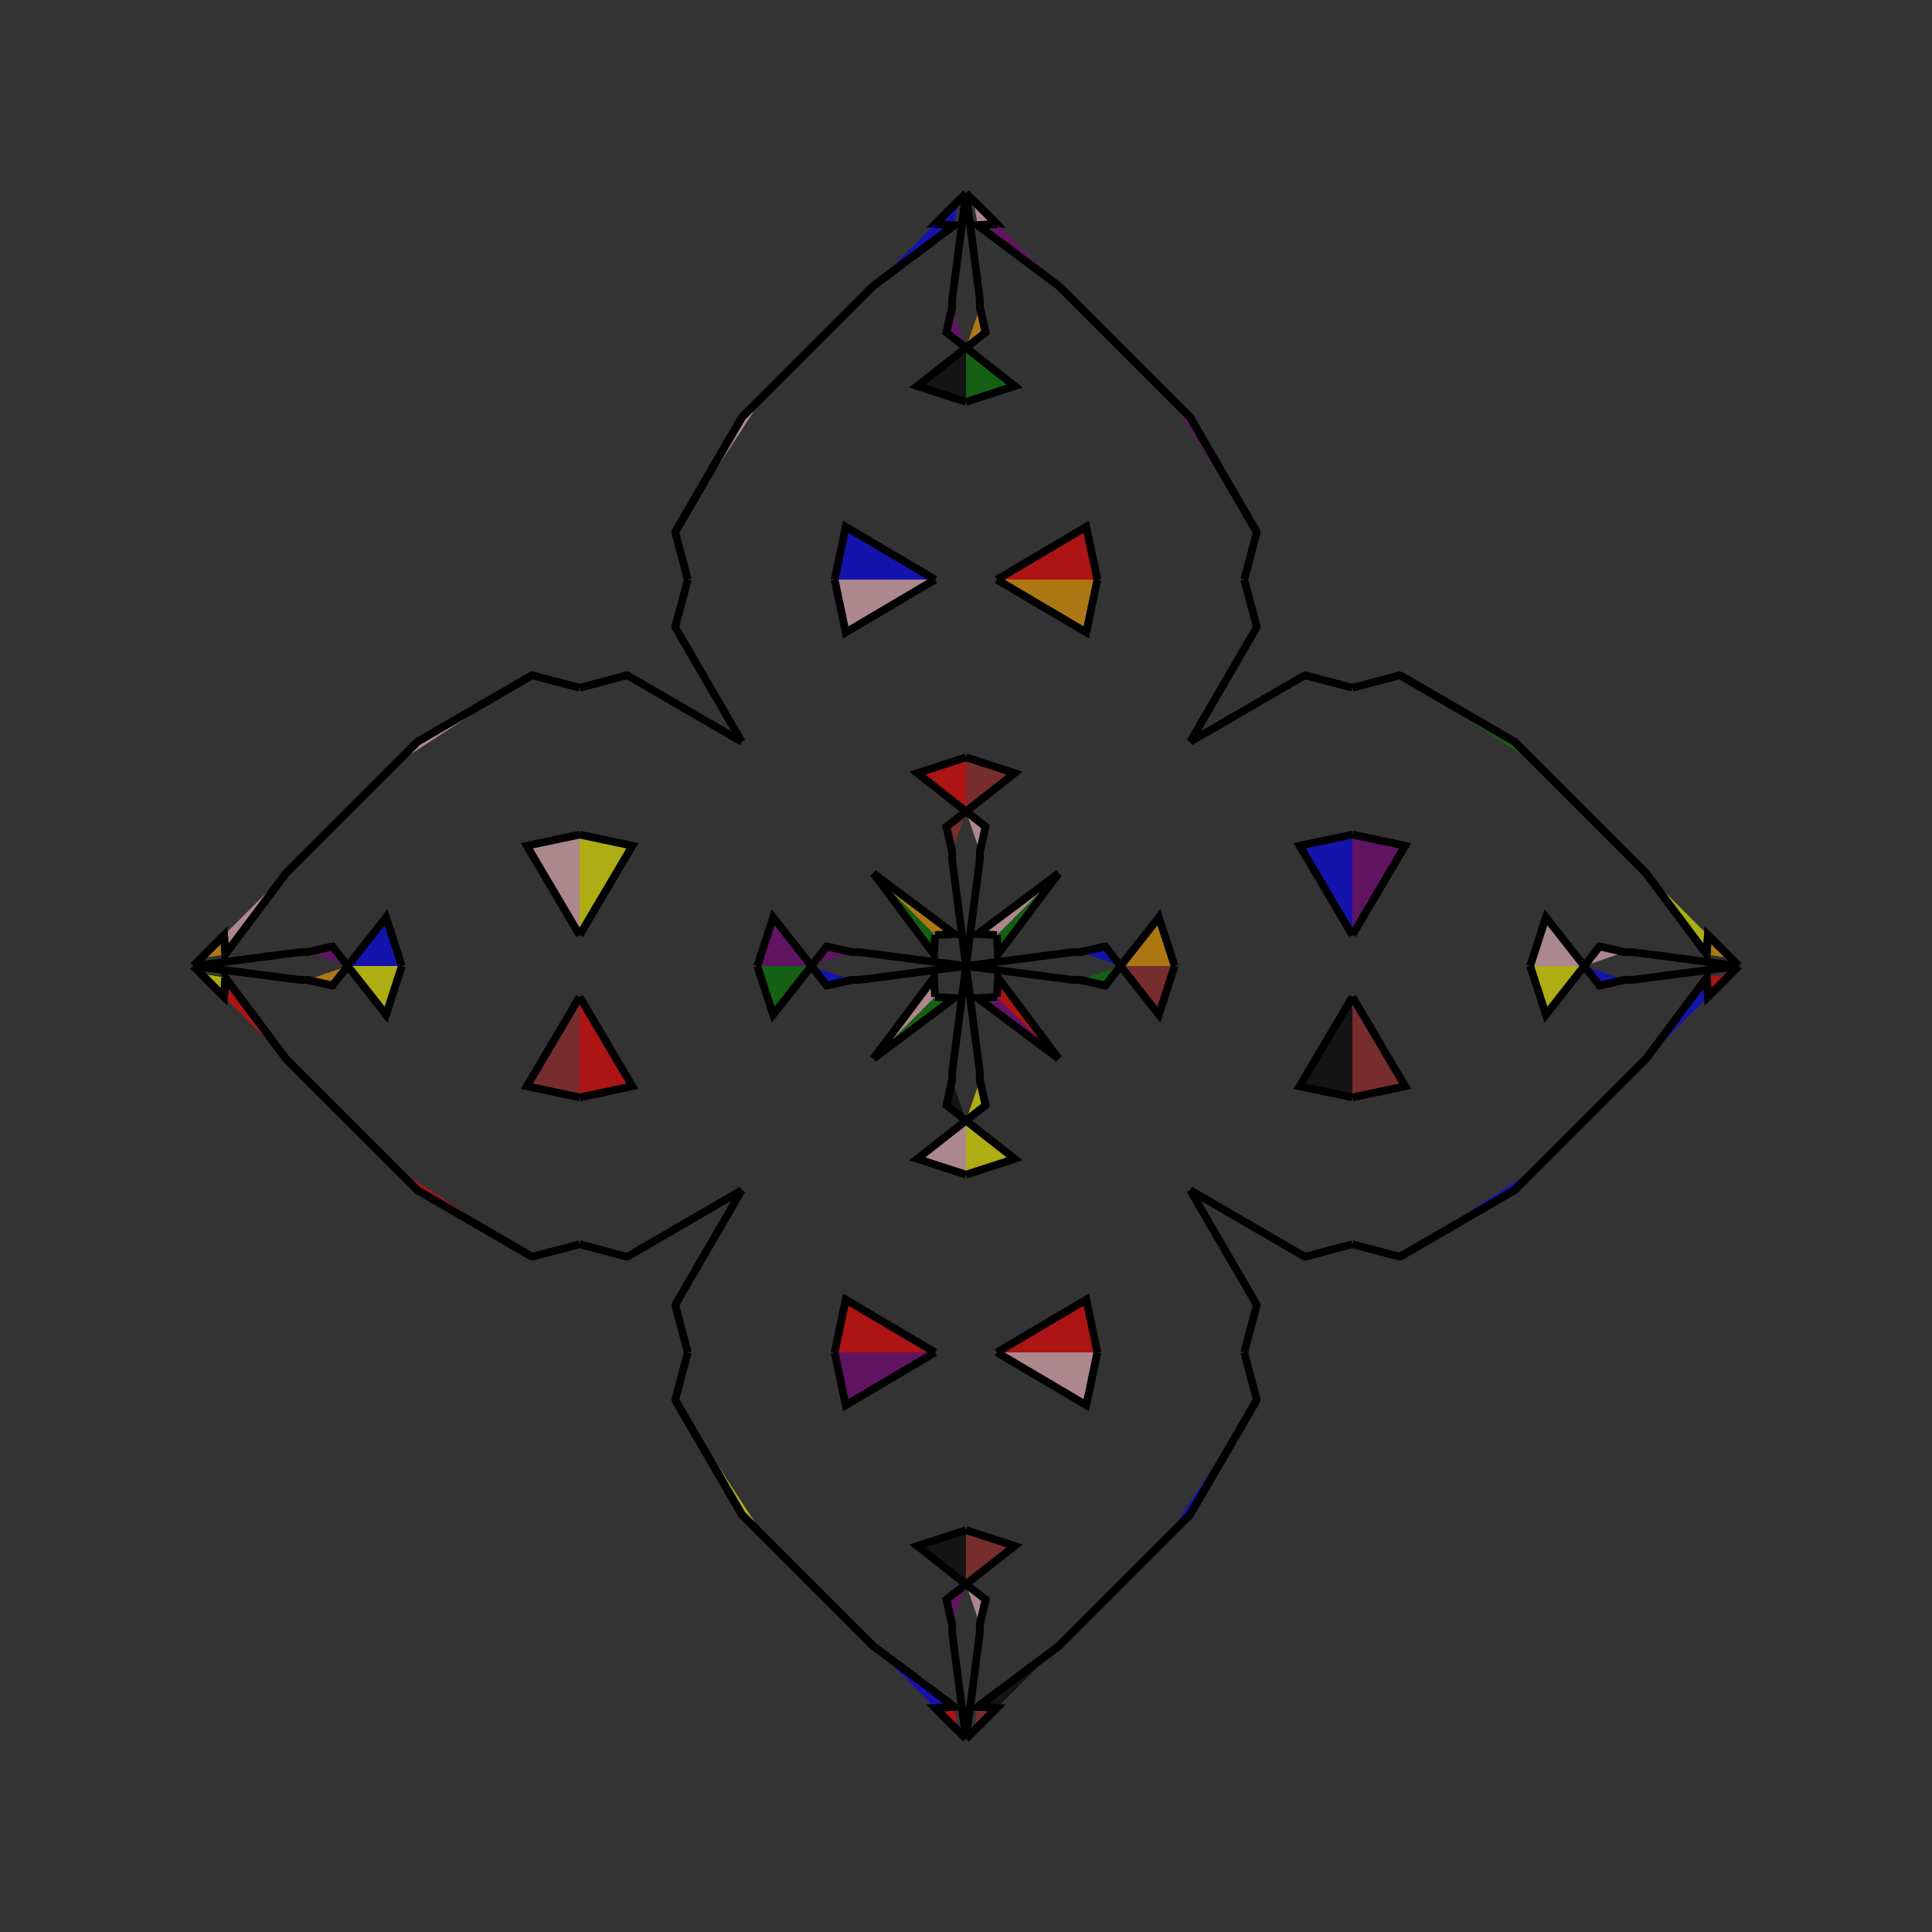 <?xml version="1.0" encoding="UTF-8"?>
<svg xmlns="http://www.w3.org/2000/svg" xmlns:xlink="http://www.w3.org/1999/xlink"
     width="250" height="250" viewBox="-125.0 -125.0 250 250">
<rect x="-125.0" y="-125.0" width="250" height="250" fill="#333333" stroke="none"/>
<defs>
</defs>
<path d="M0.0,-0.0 L13.71,-1.787 L14.793,-1.797" fill="blue" fill-opacity="0.6" stroke="black" stroke-width="1" />
<path d="M0.0,-0.0 L13.71,1.787 L14.793,1.797" fill="yellow" fill-opacity="0.6" stroke="black" stroke-width="1" />
<path d="M13.71,-1.787 L14.793,-1.797 L18.03,-2.526" fill="red" fill-opacity="0.6" stroke="black" stroke-width="1" />
<path d="M13.71,1.787 L14.793,1.797 L18.03,2.526" fill="orange" fill-opacity="0.6" stroke="black" stroke-width="1" />
<path d="M14.793,-1.797 L18.03,-2.526 L20.0,-0.0" fill="blue" fill-opacity="0.6" stroke="black" stroke-width="1" />
<path d="M14.793,1.797 L18.03,2.526 L20.0,-0.0" fill="green" fill-opacity="0.6" stroke="black" stroke-width="1" />
<path d="M25.0,75.0 L20.0,80.0 L14.0,86.0" fill="pink" fill-opacity="0.6" stroke="black" stroke-width="1" />
<path d="M25.0,-75.0 L20.0,-80.0 L14.0,-86.0" fill="green" fill-opacity="0.6" stroke="black" stroke-width="1" />
<path d="M20.0,-0.0 L24.956,-6.299 L27.0,-0.0" fill="orange" fill-opacity="0.6" stroke="black" stroke-width="1" />
<path d="M20.0,-0.0 L24.956,6.299 L27.0,-0.0" fill="brown" fill-opacity="0.6" stroke="black" stroke-width="1" />
<path d="M50.0,-4.0 L43.17,-15.562 L50.0,-17.0" fill="blue" fill-opacity="0.6" stroke="black" stroke-width="1" />
<path d="M50.0,4.0 L43.17,15.562 L50.0,17.0" fill="black" fill-opacity="0.6" stroke="black" stroke-width="1" />
<path d="M50.0,-36.0 L43.933,-37.611 L43.688,-37.536" fill="blue" fill-opacity="0.6" stroke="black" stroke-width="1" />
<path d="M50.0,36.0 L43.933,37.611 L43.688,37.536" fill="green" fill-opacity="0.6" stroke="black" stroke-width="1" />
<path d="M43.933,-37.611 L43.688,-37.536 L29.0,-29.0" fill="red" fill-opacity="0.6" stroke="black" stroke-width="1" />
<path d="M43.933,37.611 L43.688,37.536 L29.0,29.0" fill="black" fill-opacity="0.6" stroke="black" stroke-width="1" />
<path d="M37.536,56.312 L29.0,71.0 L26.0,74.0" fill="blue" fill-opacity="0.6" stroke="black" stroke-width="1" />
<path d="M37.536,-56.312 L29.0,-71.0 L26.0,-74.0" fill="purple" fill-opacity="0.6" stroke="black" stroke-width="1" />
<path d="M29.0,71.0 L26.0,74.0 L25.0,75.0" fill="red" fill-opacity="0.6" stroke="black" stroke-width="1" />
<path d="M29.0,-71.0 L26.0,-74.0 L25.0,-75.0" fill="blue" fill-opacity="0.6" stroke="black" stroke-width="1" />
<path d="M26.0,74.0 L25.0,75.0 L20.0,80.0" fill="yellow" fill-opacity="0.6" stroke="black" stroke-width="1" />
<path d="M26.0,-74.0 L25.0,-75.0 L20.0,-80.0" fill="brown" fill-opacity="0.6" stroke="black" stroke-width="1" />
<path d="M20.0,80.0 L14.0,86.0 L12.0,88.0" fill="orange" fill-opacity="0.6" stroke="black" stroke-width="1" />
<path d="M20.0,-80.0 L14.0,-86.0 L12.0,-88.0" fill="pink" fill-opacity="0.6" stroke="black" stroke-width="1" />
<path d="M14.0,86.0 L12.0,88.0 L1.502,95.862" fill="purple" fill-opacity="0.6" stroke="black" stroke-width="1" />
<path d="M14.0,-86.0 L12.0,-88.0 L1.502,-95.862" fill="yellow" fill-opacity="0.6" stroke="black" stroke-width="1" />
<path d="M12.0,-12.0 L4.138,-1.502 L4.0,-4.0" fill="green" fill-opacity="0.6" stroke="black" stroke-width="1" />
<path d="M12.0,12.0 L4.138,1.502 L4.0,4.0" fill="red" fill-opacity="0.6" stroke="black" stroke-width="1" />
<path d="M1.502,95.862 L4.0,96.0 L1.0,99.0" fill="brown" fill-opacity="0.6" stroke="black" stroke-width="1" />
<path d="M1.502,-95.862 L4.0,-96.0 L1.0,-99.0" fill="pink" fill-opacity="0.6" stroke="black" stroke-width="1" />
<path d="M4.0,96.0 L1.0,99.0 L0.0,100.0" fill="blue" fill-opacity="0.6" stroke="black" stroke-width="1" />
<path d="M4.0,-96.0 L1.0,-99.0 L0.0,-100.0" fill="blue" fill-opacity="0.6" stroke="black" stroke-width="1" />
<path d="M0.0,-0.0 L-13.71,-1.787 L-14.793,-1.797" fill="purple" fill-opacity="0.6" stroke="black" stroke-width="1" />
<path d="M0.0,-0.0 L-13.71,1.787 L-14.793,1.797" fill="brown" fill-opacity="0.6" stroke="black" stroke-width="1" />
<path d="M-13.71,-1.787 L-14.793,-1.797 L-18.03,-2.526" fill="orange" fill-opacity="0.6" stroke="black" stroke-width="1" />
<path d="M-13.71,1.787 L-14.793,1.797 L-18.03,2.526" fill="yellow" fill-opacity="0.6" stroke="black" stroke-width="1" />
<path d="M-14.793,-1.797 L-18.03,-2.526 L-20.0,-0.0" fill="purple" fill-opacity="0.6" stroke="black" stroke-width="1" />
<path d="M-14.793,1.797 L-18.03,2.526 L-20.0,-0.0" fill="blue" fill-opacity="0.6" stroke="black" stroke-width="1" />
<path d="M-25.0,75.0 L-20.0,80.0 L-14.0,86.0" fill="brown" fill-opacity="0.6" stroke="black" stroke-width="1" />
<path d="M-25.0,-75.0 L-20.0,-80.0 L-14.0,-86.0" fill="orange" fill-opacity="0.6" stroke="black" stroke-width="1" />
<path d="M-20.0,-0.0 L-24.956,-6.299 L-27.0,-0.0" fill="purple" fill-opacity="0.6" stroke="black" stroke-width="1" />
<path d="M-20.0,-0.0 L-24.956,6.299 L-27.0,-0.0" fill="green" fill-opacity="0.6" stroke="black" stroke-width="1" />
<path d="M-50.0,-4.0 L-43.17,-15.562 L-50.0,-17.0" fill="yellow" fill-opacity="0.6" stroke="black" stroke-width="1" />
<path d="M-50.0,4.0 L-43.17,15.562 L-50.0,17.0" fill="red" fill-opacity="0.6" stroke="black" stroke-width="1" />
<path d="M-50.0,-36.0 L-43.933,-37.611 L-43.688,-37.536" fill="yellow" fill-opacity="0.6" stroke="black" stroke-width="1" />
<path d="M-50.0,36.0 L-43.933,37.611 L-43.688,37.536" fill="red" fill-opacity="0.6" stroke="black" stroke-width="1" />
<path d="M-43.933,-37.611 L-43.688,-37.536 L-29.0,-29.0" fill="yellow" fill-opacity="0.6" stroke="black" stroke-width="1" />
<path d="M-43.933,37.611 L-43.688,37.536 L-29.0,29.0" fill="purple" fill-opacity="0.6" stroke="black" stroke-width="1" />
<path d="M-37.536,56.312 L-29.0,71.0 L-26.0,74.0" fill="yellow" fill-opacity="0.6" stroke="black" stroke-width="1" />
<path d="M-37.536,-56.312 L-29.0,-71.0 L-26.0,-74.0" fill="pink" fill-opacity="0.6" stroke="black" stroke-width="1" />
<path d="M-29.0,71.0 L-26.0,74.0 L-25.0,75.0" fill="brown" fill-opacity="0.6" stroke="black" stroke-width="1" />
<path d="M-29.0,-71.0 L-26.0,-74.0 L-25.0,-75.0" fill="green" fill-opacity="0.6" stroke="black" stroke-width="1" />
<path d="M-26.0,74.0 L-25.0,75.0 L-20.0,80.0" fill="pink" fill-opacity="0.6" stroke="black" stroke-width="1" />
<path d="M-26.0,-74.0 L-25.0,-75.0 L-20.0,-80.0" fill="green" fill-opacity="0.6" stroke="black" stroke-width="1" />
<path d="M-20.0,80.0 L-14.0,86.0 L-12.0,88.0" fill="pink" fill-opacity="0.6" stroke="black" stroke-width="1" />
<path d="M-20.0,-80.0 L-14.0,-86.0 L-12.0,-88.0" fill="green" fill-opacity="0.6" stroke="black" stroke-width="1" />
<path d="M-14.0,86.0 L-12.0,88.0 L-1.502,95.862" fill="purple" fill-opacity="0.6" stroke="black" stroke-width="1" />
<path d="M-14.0,-86.0 L-12.0,-88.0 L-1.502,-95.862" fill="green" fill-opacity="0.6" stroke="black" stroke-width="1" />
<path d="M-12.0,-12.0 L-4.138,-1.502 L-4.0,-4.0" fill="green" fill-opacity="0.6" stroke="black" stroke-width="1" />
<path d="M-12.0,12.0 L-4.138,1.502 L-4.0,4.0" fill="pink" fill-opacity="0.6" stroke="black" stroke-width="1" />
<path d="M-1.502,95.862 L-4.0,96.0 L-1.0,99.0" fill="red" fill-opacity="0.6" stroke="black" stroke-width="1" />
<path d="M-1.502,-95.862 L-4.0,-96.0 L-1.0,-99.0" fill="blue" fill-opacity="0.6" stroke="black" stroke-width="1" />
<path d="M-4.0,96.0 L-1.0,99.0 L0.0,100.0" fill="black" fill-opacity="0.6" stroke="black" stroke-width="1" />
<path d="M-4.0,-96.0 L-1.0,-99.0 L0.0,-100.0" fill="blue" fill-opacity="0.6" stroke="black" stroke-width="1" />
<path d="M100.0,-0.0 L86.29,1.787 L85.207,1.797" fill="pink" fill-opacity="0.6" stroke="black" stroke-width="1" />
<path d="M100.0,-0.0 L86.29,-1.787 L85.207,-1.797" fill="orange" fill-opacity="0.6" stroke="black" stroke-width="1" />
<path d="M86.29,1.787 L85.207,1.797 L81.97,2.526" fill="purple" fill-opacity="0.6" stroke="black" stroke-width="1" />
<path d="M86.29,-1.787 L85.207,-1.797 L81.97,-2.526" fill="black" fill-opacity="0.6" stroke="black" stroke-width="1" />
<path d="M85.207,1.797 L81.97,2.526 L80.0,-0.0" fill="blue" fill-opacity="0.6" stroke="black" stroke-width="1" />
<path d="M85.207,-1.797 L81.97,-2.526 L80.0,-0.0" fill="pink" fill-opacity="0.6" stroke="black" stroke-width="1" />
<path d="M75.0,25.0 L80.0,20.0 L86.0,14.0" fill="green" fill-opacity="0.6" stroke="black" stroke-width="1" />
<path d="M75.0,-25.0 L80.0,-20.0 L86.0,-14.0" fill="red" fill-opacity="0.6" stroke="black" stroke-width="1" />
<path d="M80.0,-0.0 L75.044,6.299 L73.0,-0.0" fill="yellow" fill-opacity="0.6" stroke="black" stroke-width="1" />
<path d="M80.0,-0.0 L75.044,-6.299 L73.0,-0.0" fill="pink" fill-opacity="0.6" stroke="black" stroke-width="1" />
<path d="M50.0,4.0 L56.83,15.562 L50.0,17.0" fill="brown" fill-opacity="0.6" stroke="black" stroke-width="1" />
<path d="M50.0,-4.0 L56.83,-15.562 L50.0,-17.0" fill="purple" fill-opacity="0.6" stroke="black" stroke-width="1" />
<path d="M50.0,36.0 L56.067,37.611 L56.312,37.536" fill="red" fill-opacity="0.6" stroke="black" stroke-width="1" />
<path d="M50.0,-36.0 L56.067,-37.611 L56.312,-37.536" fill="green" fill-opacity="0.6" stroke="black" stroke-width="1" />
<path d="M56.067,37.611 L56.312,37.536 L71.0,29.0" fill="green" fill-opacity="0.6" stroke="black" stroke-width="1" />
<path d="M56.067,-37.611 L56.312,-37.536 L71.0,-29.0" fill="black" fill-opacity="0.6" stroke="black" stroke-width="1" />
<path d="M56.312,37.536 L71.0,29.0 L74.0,26.0" fill="blue" fill-opacity="0.6" stroke="black" stroke-width="1" />
<path d="M56.312,-37.536 L71.0,-29.0 L74.0,-26.0" fill="green" fill-opacity="0.6" stroke="black" stroke-width="1" />
<path d="M71.0,29.0 L74.0,26.0 L75.0,25.0" fill="green" fill-opacity="0.6" stroke="black" stroke-width="1" />
<path d="M71.0,-29.0 L74.0,-26.0 L75.0,-25.0" fill="purple" fill-opacity="0.6" stroke="black" stroke-width="1" />
<path d="M74.0,26.0 L75.0,25.0 L80.0,20.0" fill="green" fill-opacity="0.6" stroke="black" stroke-width="1" />
<path d="M74.0,-26.0 L75.0,-25.0 L80.0,-20.0" fill="black" fill-opacity="0.6" stroke="black" stroke-width="1" />
<path d="M80.0,20.0 L86.0,14.0 L88.0,12.0" fill="red" fill-opacity="0.6" stroke="black" stroke-width="1" />
<path d="M80.0,-20.0 L86.0,-14.0 L88.0,-12.0" fill="yellow" fill-opacity="0.6" stroke="black" stroke-width="1" />
<path d="M86.0,14.0 L88.0,12.0 L95.862,1.502" fill="blue" fill-opacity="0.6" stroke="black" stroke-width="1" />
<path d="M86.0,-14.0 L88.0,-12.0 L95.862,-1.502" fill="brown" fill-opacity="0.6" stroke="black" stroke-width="1" />
<path d="M88.0,12.0 L95.862,1.502 L96.0,4.0" fill="blue" fill-opacity="0.6" stroke="black" stroke-width="1" />
<path d="M88.0,-12.0 L95.862,-1.502 L96.0,-4.0" fill="yellow" fill-opacity="0.6" stroke="black" stroke-width="1" />
<path d="M95.862,1.502 L96.0,4.0 L99.0,1.0" fill="red" fill-opacity="0.6" stroke="black" stroke-width="1" />
<path d="M95.862,-1.502 L96.0,-4.0 L99.0,-1.0" fill="orange" fill-opacity="0.6" stroke="black" stroke-width="1" />
<path d="M96.0,4.0 L99.0,1.0 L100.0,-0.0" fill="brown" fill-opacity="0.6" stroke="black" stroke-width="1" />
<path d="M96.0,-4.0 L99.0,-1.0 L100.0,-0.0" fill="blue" fill-opacity="0.6" stroke="black" stroke-width="1" />
<path d="M0.0,-0.0 L1.787,-13.71 L1.797,-14.793" fill="pink" fill-opacity="0.6" stroke="black" stroke-width="1" />
<path d="M0.0,-0.0 L1.787,13.71 L1.797,14.793" fill="blue" fill-opacity="0.6" stroke="black" stroke-width="1" />
<path d="M0.0,100.0 L1.787,86.29 L1.797,85.207" fill="orange" fill-opacity="0.6" stroke="black" stroke-width="1" />
<path d="M0.0,-100.0 L1.787,-86.29 L1.797,-85.207" fill="red" fill-opacity="0.6" stroke="black" stroke-width="1" />
<path d="M1.787,-13.71 L1.797,-14.793 L2.526,-18.03" fill="red" fill-opacity="0.6" stroke="black" stroke-width="1" />
<path d="M1.787,13.71 L1.797,14.793 L2.526,18.03" fill="blue" fill-opacity="0.6" stroke="black" stroke-width="1" />
<path d="M1.787,86.29 L1.797,85.207 L2.526,81.97" fill="purple" fill-opacity="0.6" stroke="black" stroke-width="1" />
<path d="M1.787,-86.29 L1.797,-85.207 L2.526,-81.97" fill="blue" fill-opacity="0.6" stroke="black" stroke-width="1" />
<path d="M1.797,-14.793 L2.526,-18.03 L0.0,-20.0" fill="pink" fill-opacity="0.6" stroke="black" stroke-width="1" />
<path d="M1.797,14.793 L2.526,18.03 L0.0,20.0" fill="yellow" fill-opacity="0.6" stroke="black" stroke-width="1" />
<path d="M1.797,85.207 L2.526,81.97 L0.0,80.0" fill="pink" fill-opacity="0.6" stroke="black" stroke-width="1" />
<path d="M1.797,-85.207 L2.526,-81.97 L0.0,-80.0" fill="orange" fill-opacity="0.6" stroke="black" stroke-width="1" />
<path d="M0.0,-20.0 L6.299,-24.956 L0.0,-27.0" fill="brown" fill-opacity="0.6" stroke="black" stroke-width="1" />
<path d="M0.0,20.0 L6.299,24.956 L0.0,27.0" fill="yellow" fill-opacity="0.6" stroke="black" stroke-width="1" />
<path d="M0.0,80.0 L6.299,75.044 L0.0,73.0" fill="brown" fill-opacity="0.6" stroke="black" stroke-width="1" />
<path d="M0.0,-80.0 L6.299,-75.044 L0.0,-73.0" fill="green" fill-opacity="0.6" stroke="black" stroke-width="1" />
<path d="M4.0,-50.0 L15.562,-43.17 L17.0,-50.0" fill="orange" fill-opacity="0.6" stroke="black" stroke-width="1" />
<path d="M4.0,50.0 L15.562,43.17 L17.0,50.0" fill="red" fill-opacity="0.6" stroke="black" stroke-width="1" />
<path d="M4.0,50.0 L15.562,56.83 L17.0,50.0" fill="pink" fill-opacity="0.6" stroke="black" stroke-width="1" />
<path d="M4.0,-50.0 L15.562,-56.83 L17.0,-50.0" fill="red" fill-opacity="0.6" stroke="black" stroke-width="1" />
<path d="M36.0,-50.0 L37.611,-43.933 L37.536,-43.688" fill="black" fill-opacity="0.6" stroke="black" stroke-width="1" />
<path d="M36.0,50.0 L37.611,43.933 L37.536,43.688" fill="orange" fill-opacity="0.6" stroke="black" stroke-width="1" />
<path d="M36.0,50.0 L37.611,56.067 L37.536,56.312" fill="red" fill-opacity="0.6" stroke="black" stroke-width="1" />
<path d="M36.0,-50.0 L37.611,-56.067 L37.536,-56.312" fill="purple" fill-opacity="0.6" stroke="black" stroke-width="1" />
<path d="M37.611,-43.933 L37.536,-43.688 L29.0,-29.0" fill="green" fill-opacity="0.6" stroke="black" stroke-width="1" />
<path d="M37.611,43.933 L37.536,43.688 L29.0,29.0" fill="red" fill-opacity="0.6" stroke="black" stroke-width="1" />
<path d="M37.611,56.067 L37.536,56.312 L29.0,71.0" fill="red" fill-opacity="0.6" stroke="black" stroke-width="1" />
<path d="M37.611,-56.067 L37.536,-56.312 L29.0,-71.0" fill="purple" fill-opacity="0.6" stroke="black" stroke-width="1" />
<path d="M12.0,-12.0 L1.502,-4.138 L4.0,-4.0" fill="pink" fill-opacity="0.6" stroke="black" stroke-width="1" />
<path d="M12.0,12.0 L1.502,4.138 L4.0,4.0" fill="purple" fill-opacity="0.6" stroke="black" stroke-width="1" />
<path d="M12.0,88.0 L1.502,95.862 L4.0,96.0" fill="black" fill-opacity="0.6" stroke="black" stroke-width="1" />
<path d="M12.0,-88.0 L1.502,-95.862 L4.0,-96.0" fill="purple" fill-opacity="0.6" stroke="black" stroke-width="1" />
<path d="M0.0,100.0 L-1.787,86.29 L-1.797,85.207" fill="black" fill-opacity="0.6" stroke="black" stroke-width="1" />
<path d="M0.0,-0.0 L-1.787,-13.71 L-1.797,-14.793" fill="yellow" fill-opacity="0.6" stroke="black" stroke-width="1" />
<path d="M0.0,-0.0 L-1.787,13.71 L-1.797,14.793" fill="yellow" fill-opacity="0.6" stroke="black" stroke-width="1" />
<path d="M0.0,-100.0 L-1.787,-86.29 L-1.797,-85.207" fill="green" fill-opacity="0.6" stroke="black" stroke-width="1" />
<path d="M-1.787,86.29 L-1.797,85.207 L-2.526,81.97" fill="green" fill-opacity="0.6" stroke="black" stroke-width="1" />
<path d="M-1.787,-13.71 L-1.797,-14.793 L-2.526,-18.03" fill="red" fill-opacity="0.6" stroke="black" stroke-width="1" />
<path d="M-1.787,13.71 L-1.797,14.793 L-2.526,18.03" fill="orange" fill-opacity="0.6" stroke="black" stroke-width="1" />
<path d="M-1.787,-86.29 L-1.797,-85.207 L-2.526,-81.97" fill="brown" fill-opacity="0.6" stroke="black" stroke-width="1" />
<path d="M-1.797,85.207 L-2.526,81.97 L0.0,80.0" fill="purple" fill-opacity="0.6" stroke="black" stroke-width="1" />
<path d="M-1.797,-14.793 L-2.526,-18.03 L0.0,-20.0" fill="brown" fill-opacity="0.6" stroke="black" stroke-width="1" />
<path d="M-1.797,14.793 L-2.526,18.03 L0.0,20.0" fill="black" fill-opacity="0.6" stroke="black" stroke-width="1" />
<path d="M-1.797,-85.207 L-2.526,-81.97 L0.0,-80.0" fill="purple" fill-opacity="0.6" stroke="black" stroke-width="1" />
<path d="M0.0,80.0 L-6.299,75.044 L0.0,73.0" fill="black" fill-opacity="0.6" stroke="black" stroke-width="1" />
<path d="M0.0,-20.0 L-6.299,-24.956 L0.0,-27.0" fill="red" fill-opacity="0.6" stroke="black" stroke-width="1" />
<path d="M0.0,20.0 L-6.299,24.956 L0.0,27.0" fill="pink" fill-opacity="0.6" stroke="black" stroke-width="1" />
<path d="M0.0,-80.0 L-6.299,-75.044 L0.0,-73.0" fill="black" fill-opacity="0.6" stroke="black" stroke-width="1" />
<path d="M-4.0,50.0 L-15.562,56.83 L-17.0,50.0" fill="purple" fill-opacity="0.6" stroke="black" stroke-width="1" />
<path d="M-4.0,-50.0 L-15.562,-43.17 L-17.0,-50.0" fill="pink" fill-opacity="0.6" stroke="black" stroke-width="1" />
<path d="M-4.0,50.0 L-15.562,43.17 L-17.0,50.0" fill="red" fill-opacity="0.6" stroke="black" stroke-width="1" />
<path d="M-4.0,-50.0 L-15.562,-56.83 L-17.0,-50.0" fill="blue" fill-opacity="0.6" stroke="black" stroke-width="1" />
<path d="M-36.0,50.0 L-37.611,56.067 L-37.536,56.312" fill="blue" fill-opacity="0.6" stroke="black" stroke-width="1" />
<path d="M-36.0,-50.0 L-37.611,-43.933 L-37.536,-43.688" fill="green" fill-opacity="0.6" stroke="black" stroke-width="1" />
<path d="M-36.0,50.0 L-37.611,43.933 L-37.536,43.688" fill="yellow" fill-opacity="0.6" stroke="black" stroke-width="1" />
<path d="M-36.0,-50.0 L-37.611,-56.067 L-37.536,-56.312" fill="purple" fill-opacity="0.6" stroke="black" stroke-width="1" />
<path d="M-37.611,56.067 L-37.536,56.312 L-29.0,71.0" fill="yellow" fill-opacity="0.6" stroke="black" stroke-width="1" />
<path d="M-37.611,-43.933 L-37.536,-43.688 L-29.0,-29.0" fill="black" fill-opacity="0.6" stroke="black" stroke-width="1" />
<path d="M-37.611,43.933 L-37.536,43.688 L-29.0,29.0" fill="blue" fill-opacity="0.6" stroke="black" stroke-width="1" />
<path d="M-37.611,-56.067 L-37.536,-56.312 L-29.0,-71.0" fill="black" fill-opacity="0.6" stroke="black" stroke-width="1" />
<path d="M-12.0,88.0 L-1.502,95.862 L-4.0,96.0" fill="blue" fill-opacity="0.6" stroke="black" stroke-width="1" />
<path d="M-12.0,-12.0 L-1.502,-4.138 L-4.0,-4.0" fill="orange" fill-opacity="0.6" stroke="black" stroke-width="1" />
<path d="M-12.0,12.0 L-1.502,4.138 L-4.0,4.0" fill="green" fill-opacity="0.6" stroke="black" stroke-width="1" />
<path d="M-12.0,-88.0 L-1.502,-95.862 L-4.0,-96.0" fill="blue" fill-opacity="0.6" stroke="black" stroke-width="1" />
<path d="M-100.0,-0.0 L-86.29,-1.787 L-85.207,-1.797" fill="pink" fill-opacity="0.6" stroke="black" stroke-width="1" />
<path d="M-100.0,-0.0 L-86.29,1.787 L-85.207,1.797" fill="green" fill-opacity="0.6" stroke="black" stroke-width="1" />
<path d="M-86.29,-1.787 L-85.207,-1.797 L-81.97,-2.526" fill="green" fill-opacity="0.6" stroke="black" stroke-width="1" />
<path d="M-86.29,1.787 L-85.207,1.797 L-81.97,2.526" fill="red" fill-opacity="0.6" stroke="black" stroke-width="1" />
<path d="M-85.207,-1.797 L-81.97,-2.526 L-80.0,-0.0" fill="purple" fill-opacity="0.6" stroke="black" stroke-width="1" />
<path d="M-85.207,1.797 L-81.97,2.526 L-80.0,-0.0" fill="orange" fill-opacity="0.6" stroke="black" stroke-width="1" />
<path d="M-75.0,-25.0 L-80.0,-20.0 L-86.0,-14.0" fill="black" fill-opacity="0.6" stroke="black" stroke-width="1" />
<path d="M-75.0,25.0 L-80.0,20.0 L-86.0,14.0" fill="black" fill-opacity="0.6" stroke="black" stroke-width="1" />
<path d="M-80.0,-0.0 L-75.044,-6.299 L-73.0,-0.0" fill="blue" fill-opacity="0.6" stroke="black" stroke-width="1" />
<path d="M-80.0,-0.0 L-75.044,6.299 L-73.0,-0.0" fill="yellow" fill-opacity="0.6" stroke="black" stroke-width="1" />
<path d="M-50.0,-4.0 L-56.83,-15.562 L-50.0,-17.0" fill="pink" fill-opacity="0.6" stroke="black" stroke-width="1" />
<path d="M-50.0,4.0 L-56.83,15.562 L-50.0,17.0" fill="brown" fill-opacity="0.6" stroke="black" stroke-width="1" />
<path d="M-50.0,-36.0 L-56.067,-37.611 L-56.312,-37.536" fill="purple" fill-opacity="0.6" stroke="black" stroke-width="1" />
<path d="M-50.0,36.0 L-56.067,37.611 L-56.312,37.536" fill="brown" fill-opacity="0.6" stroke="black" stroke-width="1" />
<path d="M-56.067,-37.611 L-56.312,-37.536 L-71.0,-29.0" fill="green" fill-opacity="0.6" stroke="black" stroke-width="1" />
<path d="M-56.067,37.611 L-56.312,37.536 L-71.0,29.0" fill="orange" fill-opacity="0.6" stroke="black" stroke-width="1" />
<path d="M-56.312,-37.536 L-71.0,-29.0 L-74.0,-26.0" fill="pink" fill-opacity="0.6" stroke="black" stroke-width="1" />
<path d="M-56.312,37.536 L-71.0,29.0 L-74.0,26.0" fill="red" fill-opacity="0.6" stroke="black" stroke-width="1" />
<path d="M-71.0,-29.0 L-74.0,-26.0 L-75.0,-25.0" fill="black" fill-opacity="0.6" stroke="black" stroke-width="1" />
<path d="M-71.0,29.0 L-74.0,26.0 L-75.0,25.0" fill="orange" fill-opacity="0.6" stroke="black" stroke-width="1" />
<path d="M-74.0,-26.0 L-75.0,-25.0 L-80.0,-20.0" fill="green" fill-opacity="0.6" stroke="black" stroke-width="1" />
<path d="M-74.0,26.0 L-75.0,25.0 L-80.0,20.0" fill="purple" fill-opacity="0.6" stroke="black" stroke-width="1" />
<path d="M-80.0,-20.0 L-86.0,-14.0 L-88.0,-12.0" fill="yellow" fill-opacity="0.6" stroke="black" stroke-width="1" />
<path d="M-80.0,20.0 L-86.0,14.0 L-88.0,12.0" fill="yellow" fill-opacity="0.6" stroke="black" stroke-width="1" />
<path d="M-86.0,-14.0 L-88.0,-12.0 L-95.862,-1.502" fill="purple" fill-opacity="0.6" stroke="black" stroke-width="1" />
<path d="M-86.0,14.0 L-88.0,12.0 L-95.862,1.502" fill="pink" fill-opacity="0.6" stroke="black" stroke-width="1" />
<path d="M-88.0,-12.0 L-95.862,-1.502 L-96.0,-4.0" fill="pink" fill-opacity="0.6" stroke="black" stroke-width="1" />
<path d="M-88.0,12.0 L-95.862,1.502 L-96.0,4.0" fill="red" fill-opacity="0.6" stroke="black" stroke-width="1" />
<path d="M-95.862,-1.502 L-96.0,-4.0 L-99.0,-1.0" fill="orange" fill-opacity="0.6" stroke="black" stroke-width="1" />
<path d="M-95.862,1.502 L-96.0,4.0 L-99.0,1.0" fill="yellow" fill-opacity="0.6" stroke="black" stroke-width="1" />
<path d="M-96.0,-4.0 L-99.0,-1.0 L-100.0,-0.0" fill="pink" fill-opacity="0.6" stroke="black" stroke-width="1" />
<path d="M-96.0,4.0 L-99.0,1.0 L-100.0,-0.0" fill="orange" fill-opacity="0.6" stroke="black" stroke-width="1" />
</svg>